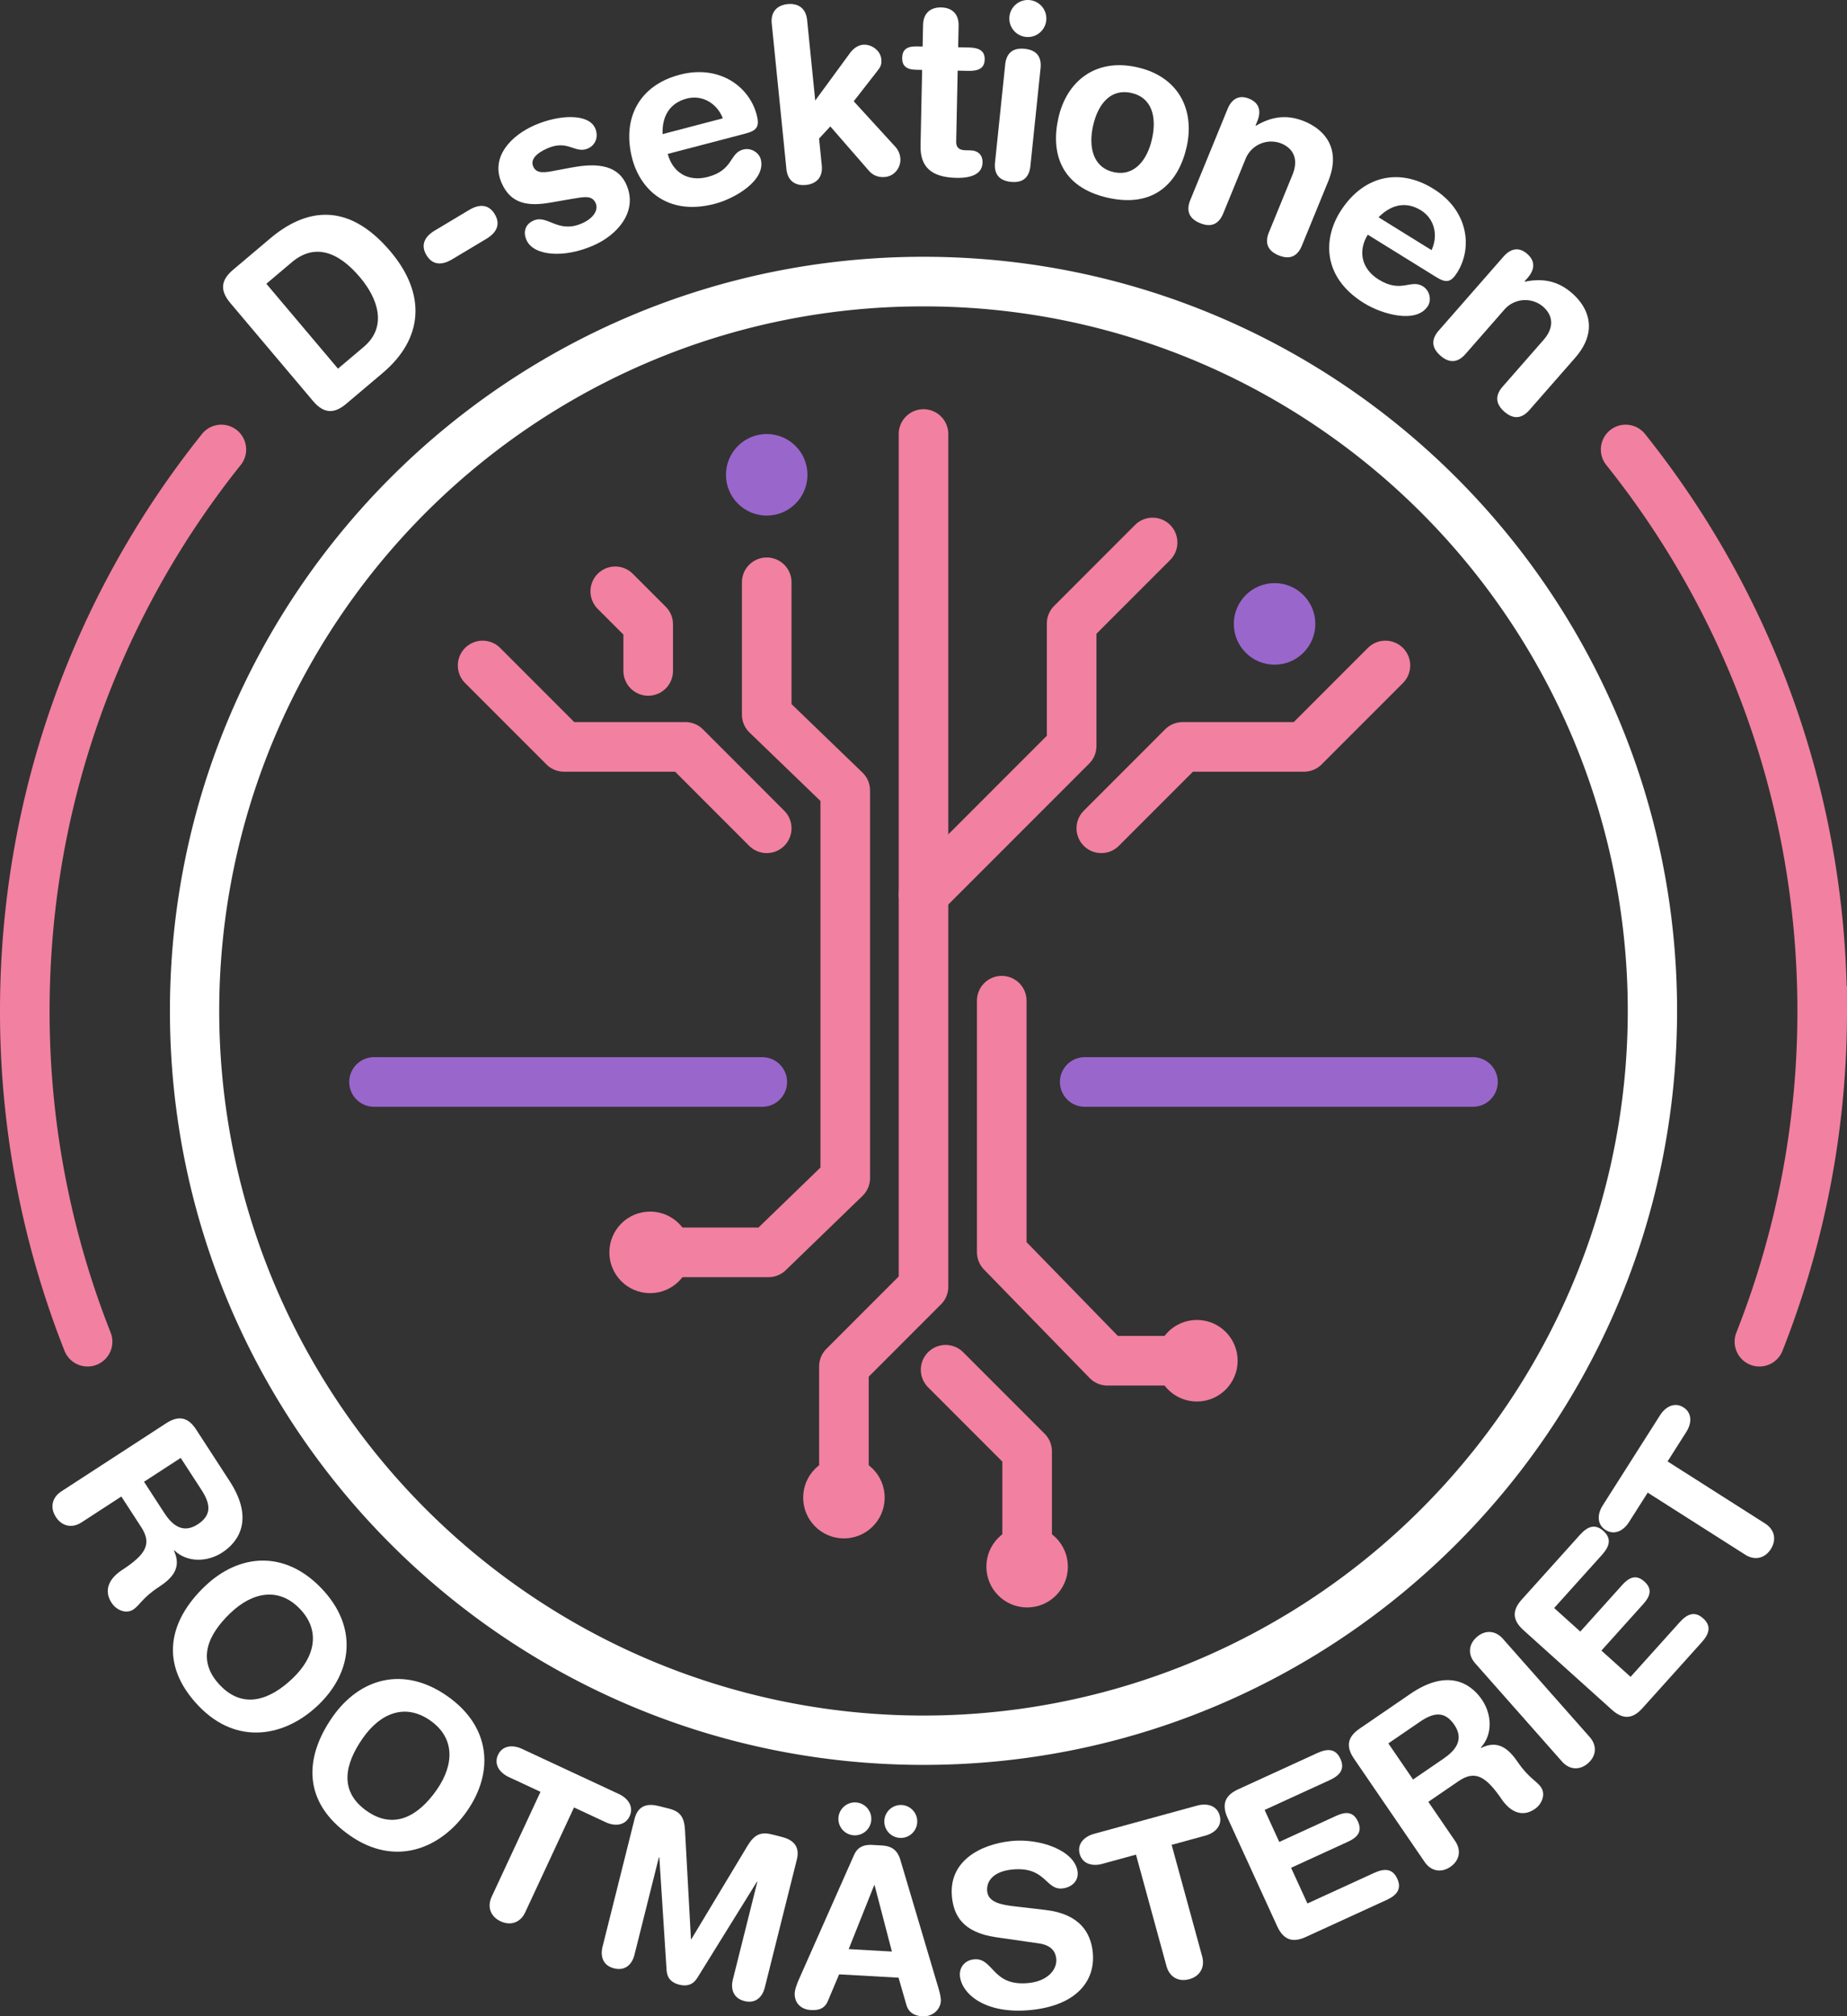 <svg xmlns="http://www.w3.org/2000/svg" viewBox="0 0 2048.084 2234.429"><rect x="0" y="0" width="2048.084" height="2234.429" fill="#333333" stroke="none"/><defs><style>.cls-1,.cls-4,.cls-6{fill:none;stroke-linecap:round;stroke-width:55px;}.cls-1,.cls-6{stroke:#f280a1;}.cls-1{stroke-linejoin:round;}.cls-2{fill:#96c;}.cls-3{fill:#f280a1;}.cls-4{stroke:#96c;}.cls-4,.cls-6{stroke-miterlimit:10;}.cls-5{fill:#fff;}</style></defs><g id="Layer_2" data-name="Layer 2"><g id="inner"><g id="dark"><g id="outer"><polyline id="branch_left" data-name="branch left" class="cls-1" points="535.165 737.458 625.371 827.664 759.988 827.664 850.194 917.87"/><polyline id="branch_right" data-name="branch right" class="cls-1" points="1536.241 737.458 1446.035 827.664 1311.418 827.664 1221.212 917.87"/><polyline id="twig" class="cls-1" points="682.23 655.278 718.766 691.814 718.766 743.484"/><circle id="fruit" class="cls-2" cx="1413.34" cy="691.388" r="45.191"/></g><g id="middle"><g id="trunk"><g id="left"><polyline class="cls-1" points="850.194 645.278 850.194 791.95 937.269 875.916 937.269 1305.491 852.166 1387.825 720.895 1387.825"/><circle class="cls-3" cx="720.895" cy="1387.825" r="45.191"/></g><g id="right"><polyline class="cls-1" points="1110.815 1108.916 1110.815 1387.655 1227.96 1507.909 1327.189 1507.909"/><circle class="cls-3" cx="1327.189" cy="1507.909" r="45.191"/></g></g><circle id="fruit-2" data-name="fruit" class="cls-2" cx="850.194" cy="526.164" r="45.191"/></g><g id="inner-2" data-name="inner"><g id="root"><polyline class="cls-1" points="1138.955 1736.112 1138.955 1608.291 1048.572 1517.908"/><circle class="cls-3" cx="1138.955" cy="1736.112" r="45.191"/></g><g id="trunk-2" data-name="trunk"><polyline class="cls-1" points="1278.082 601.152 1188.315 690.919 1188.315 826.725 1024.051 990.989"/><polyline class="cls-1" points="935.807 1659.606 935.807 1514.185 1024.042 1425.95 1024.042 480.972"/><circle class="cls-3" cx="935.808" cy="1659.606" r="45.191"/></g></g><g id="ground"><line class="cls-4" x1="414.749" y1="1198.998" x2="845.267" y2="1198.998"/><line class="cls-4" x1="1202.817" y1="1198.998" x2="1633.335" y2="1198.998"/></g></g></g><g id="outer-2" data-name="outer"><g id="dark-2" data-name="dark"><g id="text"><path class="cls-5" d="M192.803,1618.042c15.303-9.943,25.301-5.109,33.2,7.05l37.183,57.231c26.559,40.881,11.209,66.356-8.287,79.022-16.352,10.624-38.76,11.468-53.156-2.433l-.42.273c8.926,19.244-1.819,30.697-17.123,40.64-17.4,11.305-20.902,20.139-28.031,24.77-7.966,5.176-18.729.541-23.904-7.426-12.258-18.867,5.027-32.185,11.107-36.134,26.415-17.161,33.975-28.93,21.716-47.797l-22.064-33.962-44.233,28.738c-10.274,6.674-21.549,4.46-28.359-6.022s-4.25-21.685,6.021-28.358Zm-24.623,64.89,22.336,34.381c8.445,12.998,20.244,23.816,37.225,12.784,16.143-10.487,13.934-23.064,4.127-38.159L208.85,1656.509Z" transform="translate(-8.472 -40.896)"/><path class="cls-5" d="M364.863,1800.971c40.822,42.601,34.622,92.863-3.466,129.36-36.644,35.114-90.089,45.468-132.64,1.062-44.627-46.571-32.637-94.766,6.715-132.474C273.56,1762.422,324.041,1758.37,364.863,1800.971Zm-112.278,107.59c25.772,26.896,55.534,16.037,80.444-7.833s31.185-52.735,8.006-76.924-52.284-19.151-77.195,4.719S225.947,1880.762,252.585,1908.561Z" transform="translate(-8.472 -40.896)"/><path class="cls-5" d="M504.312,1920.329c48.395,33.749,52.19,84.249,22.017,127.518-29.03,41.627-79.397,62.279-129.843,27.1-52.906-36.895-50.618-86.504-19.443-131.208C407.217,1900.47,455.918,1886.58,504.312,1920.329Zm-88.949,127.549c30.554,21.308,57.601,4.814,77.336-23.484s20.215-57.833-7.264-76.996-55.027-8.505-74.762,19.794S383.783,2025.855,415.363,2047.878Z" transform="translate(-8.472 -40.896)"/><path class="cls-5" d="M607.817,2026.536l-35.126-16.359c-10.652-4.96-16.73-14.41-11.98-24.608s15.895-11.626,26.545-6.665l107.42,50.028c10.651,4.96,16.73,14.41,11.98,24.608s-15.895,11.626-26.546,6.665l-35.126-16.359L590.84,2160.104c-5.172,11.104-15.907,15.206-27.238,9.929s-15.1-16.134-9.929-27.238Z" transform="translate(-8.472 -40.896)"/><path class="cls-5" d="M712.143,2056.449c4.01-16.005,15.835-16.908,26.506-14.234l11.64,2.918c12.368,3.1,16.973,9.408,17.753,23.779l6.6,120.73.485.121,62.272-103.469c7.465-12.305,14.5-15.696,26.869-12.597l11.154,2.796c10.671,2.674,20.672,9.046,16.66,25.052l-35.553,141.867c-2.492,9.942-9.713,18.186-22.565,14.964s-15.333-13.895-12.841-23.837L848.229,2126.38l-.484-.121-66.154,106.62c-4.734,7.577-11.648,9.452-19.893,7.386s-13.457-6.98-14.058-15.895l-8.053-125.218-.486-.121L711.994,2207.19c-2.492,9.943-9.713,18.186-22.564,14.964-12.854-3.221-15.334-13.893-12.842-23.837Z" transform="translate(-8.472 -40.896)"/><path class="cls-5" d="M955.389,2096.751c4.012-9.039,10.684-11.92,20.668-11.359l9.734.546c9.236.519,17.347,3.228,21.125,16.209l41.703,140.305c1.274,4.078,3.363,11.456,3.111,15.949-.561,9.984-9.744,17.481-20.229,16.893-8.985-.504-15.293-4.113-17.84-12.269l-8.803-30.54-65.895-3.698-12.414,29.35c-3.193,7.834-9.117,10.756-18.852,10.21-11.232-.631-18.578-8.054-17.961-19.036.252-4.493,3.154-11.591,4.876-15.501Zm2.029-58.478a18.25,18.25,0,1,1-19.244,17.199A18.352,18.352,0,0,1,957.418,2038.273Zm20.889,91.814-.5-.028-28.26,70.777,47.924,2.689Zm30.03-88.956a18.25,18.25,0,1,1-19.243,17.199A18.352,18.352,0,0,1,1008.337,2041.131Z" transform="translate(-8.472 -40.896)"/><path class="cls-5" d="M1167.94,2157.454c38.191,4.477,49.996,25.594,52.223,46.477,3.445,32.317-18.346,59.028-67.568,64.276-51.707,5.513-77.582-17.876-79.65-37.267-1.061-9.943,5.406-17.673,15.351-18.733,22.125-2.358,19.852,30.568,61.119,26.169,21.131-2.253,31.568-15.183,30.297-27.115-.77-7.21-5.098-14.794-19.389-16.79l-47.236-6.78c-38.049-5.498-46.934-25.167-48.975-44.309-4.24-39.775,30.961-58.614,65.516-62.298,31.82-3.393,71.267,10.504,73.811,34.369,1.088,10.192-6.977,17.086-16.922,18.146-18.893,2.015-18.248-24.956-56.283-20.901-18.895,2.015-28.406,11.828-27.082,24.258,1.326,12.431,16.666,14.817,29.91,16.423Z" transform="translate(-8.472 -40.896)"/><path class="cls-5" d="M1268.127,2096.121l-37.375,10.233c-11.332,3.103-22.078-.174-25.051-11.024-2.971-10.851,4.607-19.146,15.939-22.25l114.291-31.295c11.332-3.104,22.08.175,25.051,11.024s-4.607,19.146-15.939,22.25L1307.67,2085.293l33.871,123.694c3.234,11.815-2.303,21.885-14.357,25.186-12.057,3.302-21.951-2.543-25.188-14.357Z" transform="translate(-8.472 -40.896)"/><path class="cls-5" d="M1369.744,2055.498c-7.6-16.593-1.357-25.776,11.826-31.814l87.508-40.083c10.91-4.997,20.324-5.459,25.736,6.36,5.414,11.819-1.084,18.645-11.994,23.643l-72.051,33.003,16.24,35.458,63.188-28.942c9.773-4.477,18.752-5.289,24.061,6.303,5.311,11.592-1.168,17.859-10.941,22.336l-63.188,28.943,18.115,39.549,73.869-33.836c10.91-4.997,20.324-5.459,25.738,6.36,5.412,11.819-1.084,18.646-11.994,23.643l-89.328,40.916c-13.184,6.038-24.215,4.767-31.814-11.826Z" transform="translate(-8.472 -40.896)"/><path class="cls-5" d="M1509.9,1989.823c-10.307-15.06-5.715-25.171,6.25-33.36l56.32-38.549c40.227-27.535,66.064-12.804,79.195,6.382,11.016,16.092,12.399,38.472-1.152,53.199l.283.412c19.023-9.385,30.73,1.081,41.039,16.141,11.721,17.123,20.637,20.412,25.438,27.426,5.365,7.84.99,18.71-6.848,24.076-18.568,12.708-32.297-4.251-36.391-10.234-17.793-25.993-29.738-33.267-48.307-20.559l-33.42,22.875,29.795,43.529c6.918,10.109,4.977,21.436-5.338,28.495s-21.576,4.771-28.496-5.337Zm65.463,23.053,33.834-23.157c12.791-8.755,23.322-20.81,11.885-37.521-10.873-15.885-23.392-13.374-38.246-3.207l-34.865,23.863Z" transform="translate(-8.472 -40.896)"/><path class="cls-5" d="M1644.182,1883.991c-8.113-9.178-7.586-20.656,1.779-28.936,9.363-8.279,20.822-7.397,28.936,1.779l96.373,109.001c8.113,9.177,7.584,20.656-1.779,28.936-9.365,8.279-20.822,7.398-28.936-1.779Z" transform="translate(-8.472 -40.896)"/><path class="cls-5" d="M1697.723,1847.305c-13.566-12.208-11.484-23.116-1.785-33.895l64.385-71.548c8.027-8.92,16.482-13.083,26.146-4.387s6.412,17.542-1.615,26.462l-53.014,58.911,28.99,26.089,46.492-51.663c7.191-7.991,15.107-12.303,24.584-3.773,9.479,8.529,6.021,16.855-1.168,24.846l-46.492,51.662,32.336,29.1,54.352-60.398c8.027-8.92,16.482-13.083,26.145-4.387,9.664,8.696,6.412,17.542-1.615,26.462L1829.74,1933.82c-9.701,10.778-20.33,13.993-33.896,1.785Z" transform="translate(-8.472 -40.896)"/><path class="cls-5" d="M1835.58,1694.978l-20.797,32.695c-6.305,9.914-16.467,14.709-25.959,8.672s-9.455-17.273-3.15-27.188l63.598-99.984c6.305-9.914,16.467-14.71,25.959-8.672s9.455,17.273,3.15,27.188l-20.797,32.695,108.211,68.829c10.336,6.574,13.004,17.752,6.295,28.299s-17.963,12.869-28.299,6.295Z" transform="translate(-8.472 -40.896)"/><path class="cls-5" d="M263.715,376.503c-12.716-15.06-8.883-26.424,3.082-36.527l41.26-34.839c36.928-31.181,84.348-43.657,133.471,14.519,39.717,47.036,36.51,96.39-8.67,134.539l-40.641,34.316c-11.965,10.103-23.811,11.978-36.527-3.082ZM383.252,449.435l28.469-24.039c27.025-22.819,15.31-54.273-4.025-77.171-24.736-29.294-50.857-37.63-75.613-16.727l-28.263,23.865Z" transform="translate(-8.472 -40.896)"/><path class="cls-5" d="M528.768,273.521c10.426-6.238,21.262-7.058,28.332,4.758s1.225,20.977-9.201,27.215L509.67,328.368c-10.427,6.238-21.263,7.058-28.332-4.758s-1.225-20.977,9.201-27.215Z" transform="translate(-8.472 -40.896)"/><path class="cls-5" d="M601.299,179.648c27.475-11.975,59.942-13.166,67.17,3.417,3.668,8.415,1.212,18.322-8.193,22.421-14.108,6.149-21.832-10.219-44.602-.293-12.623,5.502-19.28,12.527-15.937,20.2,3.668,8.415,12.699,6.835,24.916,4.456l16.608-3.115c22.593-4.252,50.872-6.269,61.876,18.977,12.838,29.454-9.692,55.474-36.919,67.34-32.671,14.24-66.263,11.504-74.03-6.317-3.452-7.92-2.125-17.04,8.023-21.463,15.593-6.796,26.788,14.832,53.519,3.181,12.871-5.609,18.559-14.862,15.322-22.288-3.992-9.158-12.561-7.191-26.833-4.799l-23.552,4.08c-23.304,3.972-43.416,2.429-53.988-21.827C551.84,214.165,576.301,190.544,601.299,179.648Z" transform="translate(-8.472 -40.896)"/><path class="cls-5" d="M748.918,211.465c5.266,20.112,22.156,31.32,44.357,25.507,28.732-7.522,23.809-26.329,39.219-30.364,9.143-2.393,17.725,3.733,19.57,10.785,6.019,22.986-28.006,43.338-50.992,49.356-53.285,13.952-82.835-16.828-91.52-50-11.626-44.404,7.481-81.225,52.669-93.056,43.881-11.49,77.095,13.028,85.301,44.372,3.42,13.06.391,17.481-12.408,20.832Zm61.123-39.448c-6.672-16.954-23.084-26.333-40.062-21.888-19.067,4.993-27.483,19.756-26.806,39.395Z" transform="translate(-8.472 -40.896)"/><path class="cls-5" d="M864.242,67.053c-1.301-12.895,5.812-20.396,17.633-21.588s20.287,4.737,21.588,17.632l8.997,89.186L951.1,99.538c3.597-4.705,8.375-8.443,14.285-9.04,8.865-.894,19.321,5.92,20.324,15.86.705,6.984-1.496,9.377-4.609,13.491L955.15,153.131l46.359,50.682a21.511,21.511,0,0,1,5.303,12.219c1.004,9.94-6.135,19.886-16.611,20.943-9.67.976-15.262-3.345-18.65-7.345l-42.355-48.643-12.48,13.47,3.008,29.818c1.301,12.894-5.812,20.396-17.632,21.588s-20.288-4.738-21.589-17.632Z" transform="translate(-8.472 -40.896)"/><path class="cls-5" d="M1030.998,118.363l-6.748-.141c-11.068-.232-15.566-4.646-15.386-13.285s4.86-12.861,15.928-12.63l6.749.141.502-24.025c.272-12.957,8.24-19.542,20.117-19.294,11.879.248,19.566,7.161,19.295,20.118l-.502,24.025,11.877.248c11.607.243,17.742,3.882,17.545,13.33s-6.48,12.828-18.088,12.585l-11.877-.248-1.649,78.823c-.125,5.939,3.047,9.246,10.066,9.393l5.668.119c8.639.181,13.666,5.147,13.49,13.515-.236,11.338-10.084,17.343-28.98,16.948-28.613-.598-40.243-12.724-39.758-35.94Z" transform="translate(-8.472 -40.896)"/><path class="cls-5" d="M1123.088,112.554c1.088-10.474,6.334-19.158,21.641-17.567,15.309,1.591,18.656,11.168,17.568,21.642l-11.248,108.228c-1.088,10.474-6.334,19.158-21.643,17.567-15.307-1.591-18.654-11.168-17.566-21.642Zm27.25-71.546a20.52,20.52,0,1,1-22.531,18.289A20.511,20.511,0,0,1,1150.338,41.008Z" transform="translate(-8.472 -40.896)"/><path class="cls-5" d="M1269.484,115.45c46.353,10.452,63.986,47.641,54.84,88.202-8.67,38.454-35.031,68.213-87.443,56.395-52.414-11.818-63.453-50.011-54.783-88.465C1191.244,131.022,1223.129,104.998,1269.484,115.45ZM1243.293,231.602c22.916,5.167,37.293-13.18,42.578-36.621,5.641-25.021-.414-46.038-22.801-51.086-22.389-5.048-36.877,11.336-42.518,36.357C1215.268,203.694,1220.379,226.435,1243.293,231.602Z" transform="translate(-8.472 -40.896)"/><path class="cls-5" d="M1369.658,161.768c4.504-10.993,12.469-16.192,23.961-11.483,11.494,4.708,13.521,14.001,9.018,24.994l-1.943,4.747.5.205c15.77-9.295,32.902-13.365,53.639-4.869,21.986,9.007,41.469,29.827,26.32,66.804l-29.07,70.957c-3.99,9.744-11.469,16.602-25.711,10.767-14.24-5.835-14.758-15.967-10.766-25.711l26.1-63.711c6.039-14.741,3.094-28.203-12.646-34.651a30.611,30.611,0,0,0-39.504,17.371L1364.887,277.4c-3.992,9.744-11.471,16.601-25.711,10.767-14.242-5.835-14.76-15.967-10.768-25.711Z" transform="translate(-8.472 -40.896)"/><path class="cls-5" d="M1525.174,300.966c-10.947,17.674-7.434,37.638,12.078,49.723,25.248,15.64,35.486-.887,49.027,7.502,8.035,4.976,9.508,15.417,5.668,21.614-12.512,20.2-50.705,9.563-70.904-2.949-46.826-29.005-44.879-71.629-26.822-100.781,24.17-39.022,64.022-50.544,103.732-25.947,38.562,23.887,43.678,64.851,26.615,92.395-7.107,11.477-12.4,12.328-23.646,5.361Zm70.705,17.117c7.69-16.516,3.18-34.873-11.74-44.115-16.756-10.379-33.254-6.306-47.022,7.716Z" transform="translate(-8.472 -40.896)"/><path class="cls-5" d="M1675.588,325.344c7.828-8.937,17.049-11.268,26.393-3.083,9.342,8.184,8.244,17.632.416,26.568l-3.381,3.859.406.356c17.934-3.672,35.459-1.96,52.316,12.807,17.871,15.657,29.541,41.673,3.209,71.731L1704.418,495.26c-6.938,7.921-16.236,11.98-27.812,1.838-11.578-10.141-8.777-19.893-1.838-27.814l45.367-51.789c10.498-11.982,12.08-25.672-.715-36.881a30.613,30.613,0,0,0-43.004,3.607l-42.877,48.946c-6.939,7.921-16.238,11.98-27.814,1.838s-8.777-19.893-1.838-27.814Z" transform="translate(-8.472 -40.896)"/></g><g id="circle"><path class="cls-5" d="M1032.514,380.45a776.719,776.719,0,0,1,436.413,133.285,783.055,783.055,0,0,1,282.883,343.498,779.519,779.519,0,0,1-71.962,740.247,783.053,783.053,0,0,1-343.499,282.883,779.518,779.518,0,0,1-740.247-71.963A783.061,783.061,0,0,1,313.218,1464.902a779.517,779.517,0,0,1,71.963-740.247A783.055,783.055,0,0,1,728.679,441.772,775.681,775.681,0,0,1,1032.514,380.45m0-55c-461.499,0-835.617,374.118-835.617,835.617s374.118,835.618,835.617,835.618,835.618-374.119,835.618-835.618S1494.013,325.45,1032.514,325.45Z" transform="translate(-8.472 -40.896)"/></g><g id="arcs"><path id="arc_base" data-name="arc base" class="cls-6" d="M105.578,1527.695a993.92,993.92,0,0,1-69.606-366.628c0-235.31,81.557-451.572,217.946-622.059" transform="translate(-8.472 -40.896)"/><path id="arc_base-2" data-name="arc base" class="cls-6" d="M1811.11,539.009c136.389,170.488,217.946,386.749,217.946,622.059a993.92,993.92,0,0,1-69.606,366.628" transform="translate(-8.472 -40.896)"/></g></g></g></g></svg>